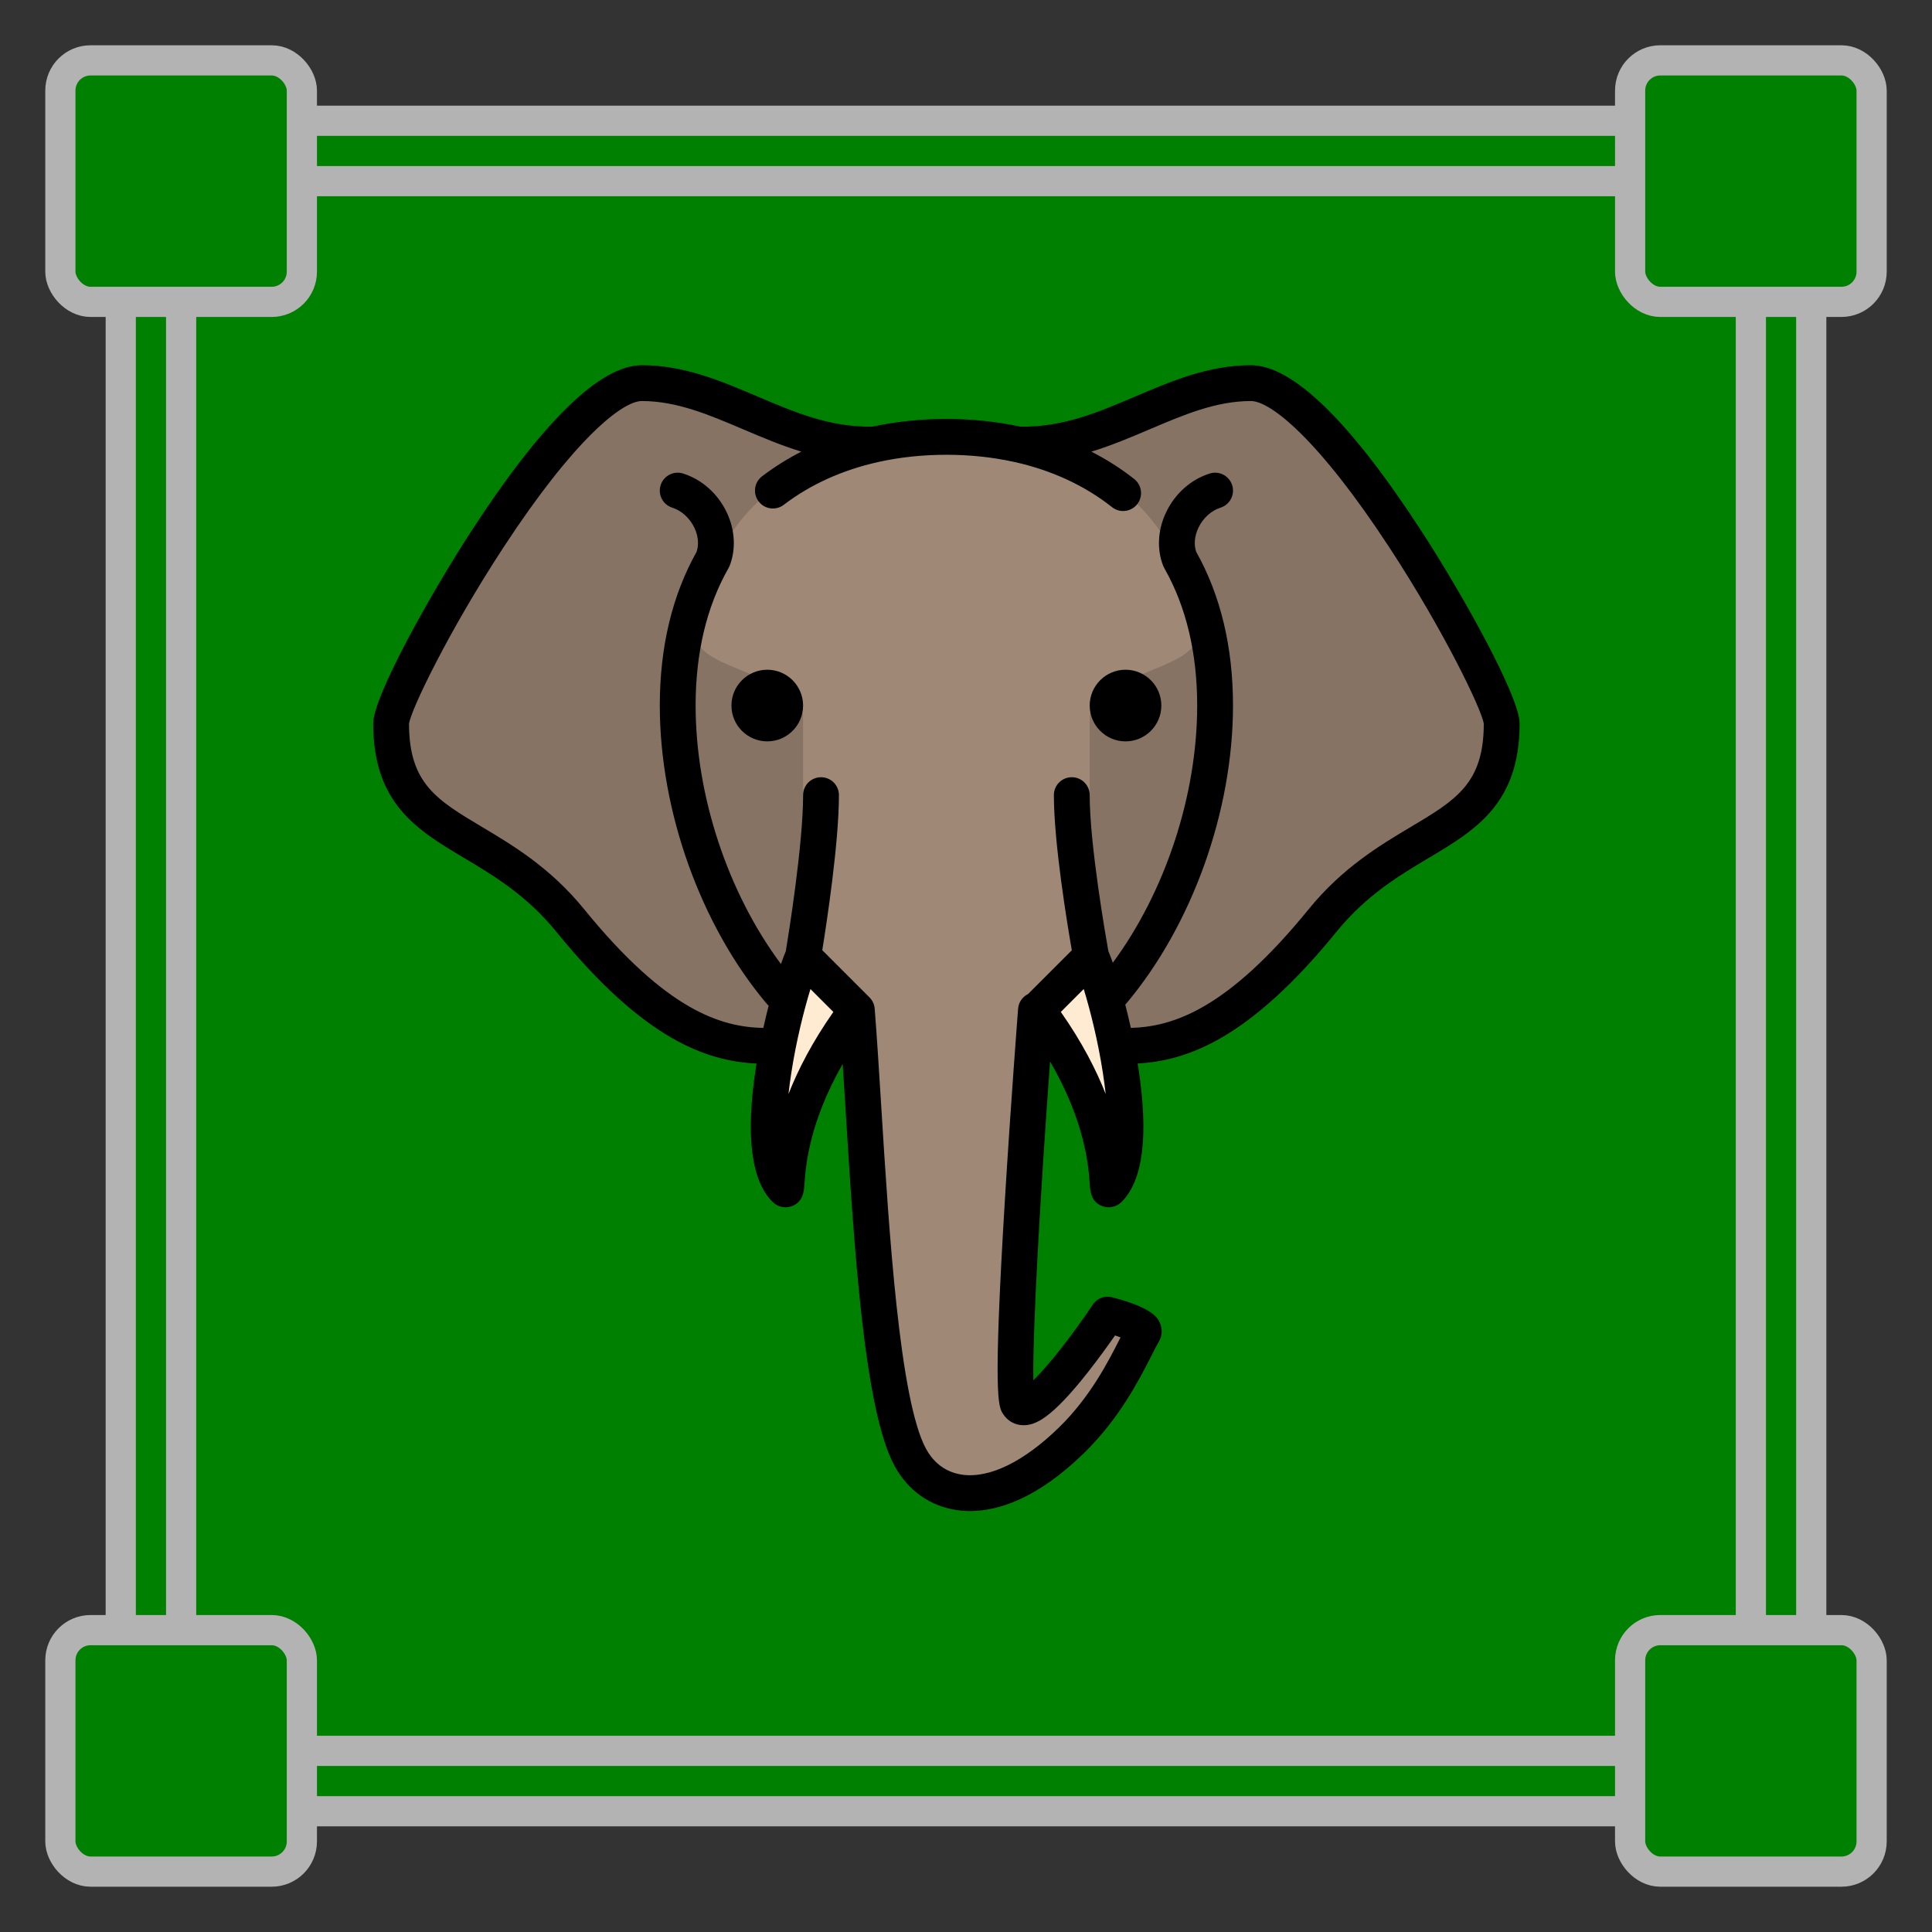 <?xml version="1.0" encoding="UTF-8" standalone="no"?>
<svg
   width="512"
   height="512"
   viewBox="0 0 135.467 135.467"
   version="1.1"
   id="svg8"
   sodipodi:docname="live_animals.svg"
   inkscape:version="1.1.2 (0a00cf5339, 2022-02-04)"
   xmlns:inkscape="http://www.inkscape.org/namespaces/inkscape"
   xmlns:sodipodi="http://sodipodi.sourceforge.net/DTD/sodipodi-0.dtd"
   xmlns="http://www.w3.org/2000/svg"
   xmlns:svg="http://www.w3.org/2000/svg"
   xmlns:rdf="http://www.w3.org/1999/02/22-rdf-syntax-ns#"
   xmlns:cc="http://creativecommons.org/ns#"
   xmlns:dc="http://purl.org/dc/elements/1.1/">
  <rect x="0" y="0" width="135.467" height="135.467" fill="#333333" stroke="none"/>
  <defs
     id="defs2">
    <marker
       style="overflow:visible;"
       id="Arrow1Mend"
       refX="0.0"
       refY="0.0"
       orient="auto"
       inkscape:stockid="Arrow1Mend"
       inkscape:isstock="true">
      <path
         transform="scale(0.4) rotate(180) translate(10,0)"
         style="fill-rule:evenodd;stroke:#ffffff;stroke-width:1pt;stroke-opacity:1;fill:#ffffff;fill-opacity:1"
         d="M 0.0,0.0 L 5.0,-5.0 L -12.5,0.0 L 5.0,5.0 L 0.0,0.0 z "
         id="path868" />
    </marker>
    <marker
       style="overflow:visible;"
       id="marker1227"
       refX="0.0"
       refY="0.0"
       orient="auto"
       inkscape:stockid="Arrow1Lend"
       inkscape:isstock="true">
      <path
         transform="scale(0.8) rotate(180) translate(12.5,0)"
         style="fill-rule:evenodd;stroke:#ffffff;stroke-width:1pt;stroke-opacity:1;fill:#ffffff;fill-opacity:1"
         d="M 0.0,0.0 L 5.0,-5.0 L -12.5,0.0 L 5.0,5.0 L 0.0,0.0 z "
         id="path1225" />
    </marker>
    <marker
       style="overflow:visible;"
       id="Arrow1Lend"
       refX="0.0"
       refY="0.0"
       orient="auto"
       inkscape:stockid="Arrow1Lend"
       inkscape:isstock="true">
      <path
         transform="scale(0.8) rotate(180) translate(12.5,0)"
         style="fill-rule:evenodd;stroke:#ffffff;stroke-width:1pt;stroke-opacity:1;fill:#ffffff;fill-opacity:1"
         d="M 0.0,0.0 L 5.0,-5.0 L -12.5,0.0 L 5.0,5.0 L 0.0,0.0 z "
         id="path862" />
    </marker>
  </defs>
  <sodipodi:namedview
     id="base"
     pagecolor="#ffffff"
     bordercolor="#666666"
     borderopacity="1.0"
     inkscape:pageopacity="0"
     inkscape:pageshadow="2"
     inkscape:zoom="0.70000001"
     inkscape:cx="372.85714"
     inkscape:cy="88.571428"
     inkscape:document-units="mm"
     inkscape:current-layer="layer1"
     inkscape:document-rotation="0"
     showgrid="true"
     inkscape:window-width="1519"
     inkscape:window-height="842"
     inkscape:window-x="2228"
     inkscape:window-y="308"
     inkscape:window-maximized="0"
     inkscape:snap-grids="true"
     units="px"
     inkscape:pagecheckerboard="false">
    <inkscape:grid
       type="xygrid"
       id="grid876"
       empcolor="#000000"
       empopacity="0.396"
       color="#757575"
       opacity="0.286"
       empspacing="4"
       units="px"
       spacingx="2.117"
       spacingy="2.117" />
  </sodipodi:namedview>
  <g
     inkscape:groupmode="layer"
     id="layer2"
     inkscape:label="Background"
     sodipodi:insensitive="true">
    <rect
       style="opacity:0.997;fill:#008000;fill-opacity:1;stroke:#b3b3b3;stroke-width:2.117;stroke-miterlimit:4;stroke-dasharray:none;stroke-opacity:1;stop-color:#000000"
       id="rect957"
       width="118.533"
       height="118.533"
       x="8.467"
       y="8.467"
       rx="8.467"
       ry="8.467" />
    <rect
       style="opacity:0.997;fill:#008000;fill-opacity:1;stroke:#b3b3b3;stroke-width:2.117;stroke-miterlimit:4;stroke-dasharray:none;stroke-opacity:1;stop-color:#000000"
       id="rect1598"
       width="110.067"
       height="110.067"
       x="12.7"
       y="12.7"
       rx="2.117"
       ry="2.117" />
    <rect
       style="opacity:0.997;fill:#008000;fill-opacity:1;stroke:#b3b3b3;stroke-width:2.117;stroke-miterlimit:4;stroke-dasharray:none;stroke-opacity:1;stop-color:#000000"
       id="rect1295"
       width="16.933"
       height="16.933"
       x="4.233"
       y="4.233"
       rx="2.117"
       ry="2.117" />
    <rect
       style="opacity:0.997;fill:#008000;fill-opacity:1;stroke:#b3b3b3;stroke-width:2.117;stroke-miterlimit:4;stroke-dasharray:none;stroke-opacity:1;stop-color:#000000"
       id="rect1295-0"
       width="16.933"
       height="16.933"
       x="114.3"
       y="4.233"
       rx="2.117"
       ry="2.117" />
    <rect
       style="opacity:0.997;fill:#008000;fill-opacity:1;stroke:#b3b3b3;stroke-width:2.117;stroke-miterlimit:4;stroke-dasharray:none;stroke-opacity:1;stop-color:#000000"
       id="rect1295-6"
       width="16.933"
       height="16.933"
       x="4.233"
       y="114.3"
       rx="2.117"
       ry="2.117" />
    <rect
       style="opacity:0.997;fill:#008000;fill-opacity:1;stroke:#b3b3b3;stroke-width:2.117;stroke-miterlimit:4;stroke-dasharray:none;stroke-opacity:1;stop-color:#000000"
       id="rect1295-2"
       width="16.933"
       height="16.933"
       x="114.3"
       y="114.3"
       rx="2.117"
       ry="2.117" />
  </g>
  <g
     inkscape:label="Icon"
     inkscape:groupmode="layer"
     id="layer1">
    <g
       id="g143"
       transform="matrix(0.157,0,0,0.157,26.167,25.587)"
       style="stroke-width:2.626">
      <g
         id="g112"
         style="stroke-width:2.626">
	<path
   style="fill:#877364;stroke-width:2.626"
   d="m 392,8.133 c -36,0 -64,28.667 -104,27.398 L 264,160.132 316.558,228.861 331,311 368,296.133 c 5.424,-3.107 37.264,-19.299 56,-48 30.943,-47.402 80,-36 80,-88 0,-14.667 -76,-152 -112,-152 z"
   id="path108" />

	<path
   style="fill:#877364;stroke-width:2.626"
   d="M 224,35.531 C 184,36.799 156,8.133 120,8.133 84,8.133 8,145.466 8,160.132 c 0,52 47.008,42 80,88 21.462,29.924 51.492,46.672 56,48 L 177,306 c 6,-3.667 8.667,-11.667 13,-27 L 196.915,226.937 248,160.132 Z"
   id="path110" />

</g>
      <g
         id="g118"
         style="stroke-width:2.626">
	<path
   style="fill:#ffebd2;stroke-width:2.626"
   d="m 184.363,357.491 c 1.597,-13.184 7.981,-37.817 31.637,-69.359 l -24,-24 c -5.752,12.654 -20.776,67.648 -13.365,93.927 0.863,3.062 5.345,2.589 5.728,-0.568 z"
   id="path114" />

	<path
   style="fill:#ffebd2;stroke-width:2.626"
   d="m 320.623,264.132 -24,24 c 23.644,31.525 30.034,56.149 31.635,69.338 0.384,3.162 4.873,3.635 5.736,0.569 7.397,-26.286 -7.621,-81.256 -13.371,-93.907 z"
   id="path116" />

</g>
      <path
         style="fill:#9f8976;stroke-width:2.626"
         d="m 368,120.132 c 0,-16 -15,-88 -112,-88 -97,0 -112,72 -112,88 0,16 40,16 48,36 0,0 0,46.902 0,55.822 0,8.92 -8,52.178 -8,52.178 l 32.647,32.647 c 4.395,61.199 7.881,163.356 23.353,191.353 10.5,19 37.62,25.616 72,-8 14.049,-13.736 22.355,-29.34 27.578,-39.588 2.388,-4.686 0.48,-10.383 -4.224,-12.735 v 0 c -4.185,-2.092 -9.244,-0.848 -11.945,2.973 -9.412,13.315 -30.429,41.319 -35.409,33.351 -4.317,-6.907 4.778,-132.997 7.345,-167.345 L 328,264.132 c 0,0 -8,-43.258 -8,-52.178 0,-8.92 0,-55.822 0,-55.822 8,-20 48,-20 48,-36 z"
         id="path120" />
      <path
         d="m 176,136.132 c -8.822,0 -16,7.178 -16,16 0,8.822 7.178,16 16,16 8.822,0 16,-7.178 16,-16 0,-8.822 -7.178,-16 -16,-16 z"
         id="path122"
         style="stroke-width:2.626" />
      <path
         d="m 336,136.132 c -8.822,0 -16,7.178 -16,16 0,8.822 7.178,16 16,16 8.822,0 16,-7.178 16,-16 0,-8.822 -7.178,-16 -16,-16 z"
         id="path124"
         style="stroke-width:2.626" />
      <path
         d="M 468.208,74.273 C 436.242,25.077 410.602,0.132 392,0.132 c -18.835,0 -35.414,7.058 -51.445,13.883 -16.867,7.181 -32.82,13.963 -51.652,13.525 -10.428,-2.241 -21.432,-3.408 -32.903,-3.408 -11.461,0 -22.471,1.163 -32.906,3.408 C 204.271,27.976 188.312,21.196 171.445,14.015 155.414,7.19 138.835,0.132 120,0.132 101.398,0.132 75.758,25.077 43.792,74.273 25.433,102.529 0,148.085 0,160.132 c 0,35.876 19.708,47.62 40.572,60.054 13.086,7.798 27.918,16.637 41.222,32.994 39.35,48.381 67.275,57.776 89.403,58.839 -0.093,0.573 -0.185,1.146 -0.273,1.721 -4.673,30.249 -2.177,50.452 7.42,60.049 1.577,1.577 3.69,2.422 5.829,2.421 0.949,0 1.903,-0.166 2.818,-0.508 5.071,-1.897 5.399,-6.633 5.639,-10.09 0.508,-7.318 1.863,-26.811 17.047,-53.405 0.411,6.342 0.822,12.949 1.244,19.736 3.938,63.424 8.401,135.311 22.078,160.059 5.965,10.794 15.771,17.697 27.611,19.437 1.824,0.268 3.815,0.429 5.968,0.429 12.278,0 29.785,-5.256 51.016,-26.015 15.804,-15.453 24.687,-32.952 29.993,-43.408 1.308,-2.577 2.438,-4.803 3.274,-6.196 1.485,-2.475 1.707,-5.436 0.607,-8.122 -0.917,-2.242 -2.826,-6.907 -21.459,-11.738 -3.299,-0.855 -6.777,0.473 -8.667,3.31 -9.194,13.807 -19.793,27.172 -26.508,33.79 -0.389,-21.966 3.083,-82.644 7.461,-142.398 15.787,27.162 17.185,47.102 17.699,54.521 0.24,3.458 0.568,8.193 5.639,10.09 0.915,0.342 1.869,0.509 2.818,0.508 2.14,0 4.253,-0.845 5.83,-2.421 9.597,-9.597 12.094,-29.801 7.42,-60.049 -0.09,-0.585 -0.184,-1.168 -0.278,-1.751 22.03,-1.209 49.801,-10.877 88.785,-58.809 13.303,-16.357 28.135,-25.196 41.222,-32.994 20.862,-12.434 40.57,-24.177 40.57,-60.054 0,-12.047 -25.433,-57.603 -43.792,-85.859 z m -282.726,251.35 c 0.318,-2.918 0.73,-6.059 1.253,-9.439 2.242,-14.514 5.68,-28.057 8.556,-37.446 l 10.226,10.226 c -9.496,13.539 -15.812,25.919 -20.035,36.659 z m 121.624,-36.66 10.226,-10.226 c 2.876,9.389 6.313,22.931 8.556,37.446 0.522,3.38 0.935,6.521 1.252,9.439 -4.223,-10.74 -10.538,-23.119 -20.034,-36.659 z m 156.131,-82.521 c -13.522,8.058 -30.352,18.087 -45.444,36.643 -36.464,44.833 -60.641,52.463 -79.419,53.013 -0.798,-3.62 -1.637,-7.107 -2.487,-10.406 0.127,-0.132 0.258,-0.259 0.378,-0.401 C 365.709,250.353 384,199.33 384,152.132 c 0,-26.113 -5.525,-49.185 -16.405,-68.601 -1.134,-3.197 -0.802,-7.105 0.958,-10.804 2.052,-4.313 5.736,-7.665 9.857,-8.966 4.213,-1.33 6.55,-5.824 5.219,-10.038 -1.33,-4.213 -5.824,-6.552 -10.038,-5.219 -8.401,2.653 -15.504,8.977 -19.487,17.351 -3.725,7.832 -4.188,16.551 -1.27,23.924 0.028,0.071 0.069,0.133 0.099,0.203 0.078,0.181 0.169,0.357 0.261,0.535 0.079,0.151 0.149,0.309 0.236,0.453 9.667,17.075 14.57,37.65 14.57,61.164 0,40.116 -14.275,83.169 -37.686,114.861 -0.722,-2.057 -1.393,-3.809 -1.984,-5.201 -1.173,-6.565 -8.33,-47.521 -8.33,-69.66 0,-4.418 -3.582,-8 -8,-8 -4.418,0 -8,3.582 -8,8 0,21.311 5.895,57.1 8.017,69.293 l -19.532,19.532 c -2.457,1.206 -4.234,3.632 -4.461,6.558 -0.033,0.421 -3.285,42.557 -5.884,85.13 -5.406,88.556 -2.92,92.532 -0.924,95.727 2.016,3.226 5.327,5.107 9.083,5.161 5.274,0.097 12.429,-2.742 28.916,-23.7 4.86,-6.179 9.25,-12.301 12.097,-16.381 0.862,0.285 1.692,0.575 2.46,0.858 -0.148,0.291 -0.299,0.589 -0.453,0.893 -4.86,9.576 -12.995,25.603 -26.912,39.209 -15.816,15.464 -31.252,22.99 -43.473,21.196 -8.692,-1.277 -13.462,-6.875 -15.933,-11.346 -11.935,-21.596 -16.661,-97.725 -20.112,-153.312 -0.984,-15.841 -1.913,-30.804 -2.915,-43.451 -10e-4,-0.021 -0.006,-0.042 -0.008,-0.063 -0.008,-0.088 -0.021,-0.176 -0.031,-0.264 -0.013,-0.108 -0.028,-0.216 -0.045,-0.323 -0.011,-0.067 -0.019,-0.136 -0.031,-0.202 -0.015,-0.081 -0.037,-0.16 -0.054,-0.241 -0.023,-0.104 -0.048,-0.207 -0.075,-0.311 -0.019,-0.072 -0.033,-0.147 -0.054,-0.219 -0.021,-0.073 -0.05,-0.144 -0.074,-0.216 -0.032,-0.101 -0.067,-0.201 -0.104,-0.301 -0.028,-0.075 -0.051,-0.153 -0.081,-0.227 -0.026,-0.064 -0.059,-0.125 -0.086,-0.189 -0.044,-0.102 -0.09,-0.202 -0.139,-0.302 -0.035,-0.073 -0.066,-0.149 -0.104,-0.221 -0.028,-0.053 -0.062,-0.104 -0.091,-0.157 -0.001,-0.002 -0.002,-0.004 -0.003,-0.006 -0.057,-0.103 -0.116,-0.204 -0.177,-0.304 -0.043,-0.07 -0.083,-0.143 -0.128,-0.212 -0.028,-0.043 -0.062,-0.083 -0.091,-0.126 -0.004,-0.005 -0.008,-0.01 -0.011,-0.015 -0.067,-0.098 -0.137,-0.195 -0.209,-0.29 -0.053,-0.07 -0.104,-0.142 -0.159,-0.21 -0.034,-0.042 -0.072,-0.081 -0.107,-0.122 0,-0.001 -0.001,-0.001 -0.002,-0.002 -0.074,-0.087 -0.149,-0.173 -0.227,-0.258 -0.066,-0.072 -0.132,-0.145 -0.2,-0.214 -0.01,-0.01 -0.018,-0.02 -0.027,-0.03 l -21.095,-21.095 c 1.959,-12.128 7.438,-47.95 7.438,-69.248 0,-4.418 -3.582,-8 -8,-8 -4.418,0 -8,3.582 -8,8 0,22.119 -6.614,62.986 -7.729,69.711 -0.641,1.513 -1.372,3.44 -2.163,5.722 C 158.447,235.82 144,192.489 144,152.132 c 0,-23.516 4.905,-44.093 14.574,-61.168 0.081,-0.133 0.145,-0.279 0.218,-0.418 0.098,-0.186 0.192,-0.373 0.274,-0.563 0.03,-0.07 0.071,-0.132 0.1,-0.204 2.918,-7.373 2.456,-16.092 -1.27,-23.924 -3.983,-8.374 -11.086,-14.698 -19.487,-17.351 -4.215,-1.332 -8.708,1.006 -10.038,5.219 -1.331,4.213 1.006,8.708 5.219,10.038 4.121,1.301 7.805,4.653 9.857,8.966 1.759,3.699 2.092,7.606 0.958,10.803 -10.88,19.418 -16.405,42.49 -16.405,68.602 0,47.191 18.287,98.21 47.725,133.147 0.275,0.326 0.577,0.615 0.889,0.886 -0.81,3.163 -1.608,6.496 -2.369,9.948 C 155.38,295.712 131.072,288.41 94.207,243.084 79.115,224.529 62.286,214.5 48.763,206.441 28.373,194.291 16.05,186.946 16,160.292 16.806,154.112 33.696,118.938 58.136,81.568 89.723,33.27 111.203,16.132 120,16.132 c 15.571,0 29.953,6.123 45.178,12.604 8.422,3.585 16.986,7.217 26.044,9.995 -6.225,3.178 -12.096,6.859 -17.563,11.031 -3.512,2.68 -4.187,7.7 -1.507,11.213 2.68,3.513 7.7,4.189 11.213,1.507 11.928,-9.101 26.165,-15.529 42.051,-19.087 0.208,-0.038 0.414,-0.08 0.616,-0.132 9.457,-2.069 19.489,-3.131 29.968,-3.131 10.51,0 20.556,1.073 30.024,3.147 0.184,0.047 0.372,0.083 0.561,0.116 16.485,3.69 31.181,10.466 43.384,20.124 1.47,1.163 3.221,1.728 4.959,1.728 2.361,0 4.699,-1.041 6.278,-3.036 2.742,-3.465 2.156,-8.496 -1.308,-11.238 -5.913,-4.68 -12.325,-8.752 -19.148,-12.237 9.068,-2.778 17.642,-6.411 26.072,-10 15.226,-6.482 29.607,-12.604 45.178,-12.604 8.797,0 30.277,17.137 61.864,65.436 24.44,37.371 41.33,72.544 42.136,78.724 -0.05,26.654 -12.373,33.999 -32.763,46.15 z"
         id="path126"
         style="stroke-width:2.626" />
    </g>
  </g>
</svg>
